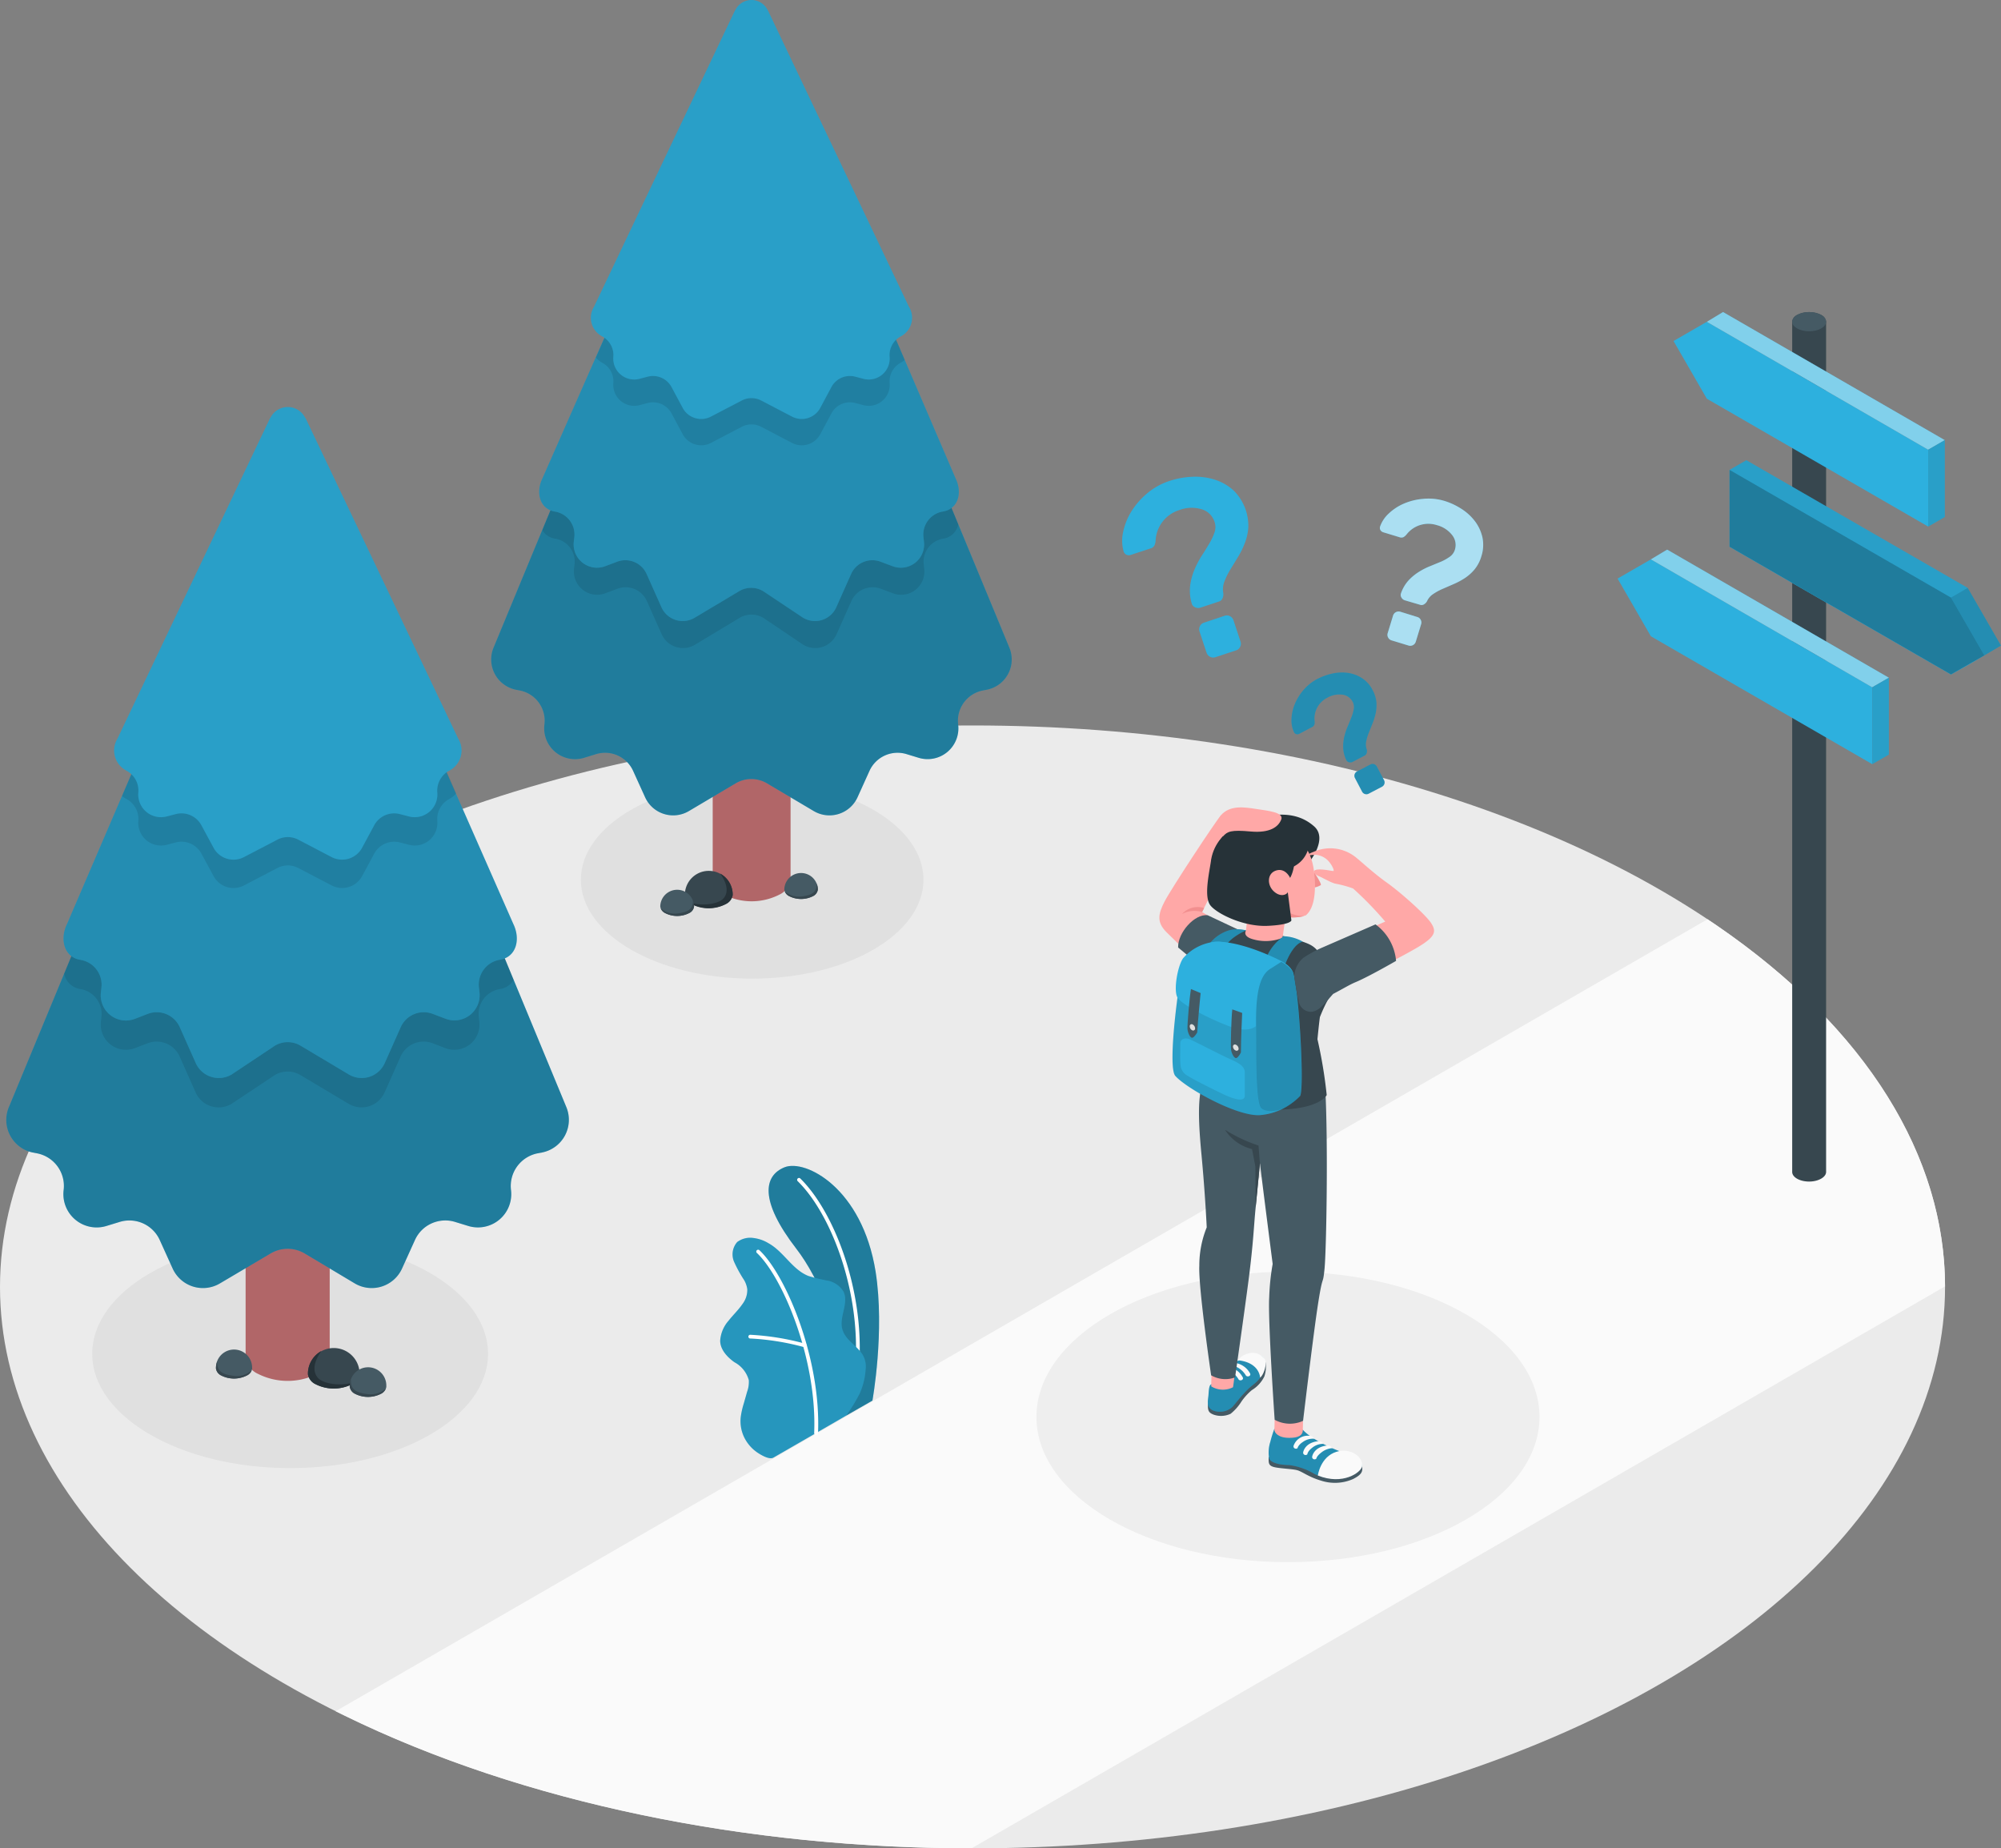 <svg xmlns="http://www.w3.org/2000/svg" xmlns:xlink="http://www.w3.org/1999/xlink" width="297.601" height="274.915" viewBox="0 0 297.601 274.915">
  <rect x="0" y="0" width="297.601" height="274.915" fill="#808080" stroke="none"/>
  <defs>
    <clipPath id="clip-path">
      <rect width="297.601" height="274.915" fill="none"/>
    </clipPath>
  </defs>
  <g id="Lost-girl" clip-path="url(#clip-path)">
    <g id="Lost-girl-2" data-name="Lost-girl" transform="translate(-31.9 -54.3)">
      <g id="freepik--Floor--inject-2" transform="translate(31.9 162.203)">
        <g id="freepik--floor--inject-2-2" data-name="freepik--floor--inject-2">
          <ellipse id="freepik--floor--inject-2-3" data-name="freepik--floor--inject-2" cx="144.64" cy="83.506" rx="144.64" ry="83.506" fill="#ebebeb"/>
          <path id="freepik--Road--inject-2" d="M346.188,314.125c-.033-19.148-11.406-38.289-34.111-53.785l-1.219-.819L106.83,377.317h0l1.259.62c26.836,13.151,60.081,19.754,93.313,19.774Z" transform="translate(-56.909 -230.699)" fill="#fafafa"/>
        </g>
      </g>
      <g id="freepik--Shadows--inject-2" transform="translate(45.618 170.438)">
        <ellipse id="freepik--Shadow--inject-2" cx="25.477" cy="14.71" rx="25.477" ry="14.71" transform="translate(72.673)" fill="#e0e0e0"/>
        <ellipse id="freepik--shadow--inject-2-2" data-name="freepik--shadow--inject-2" cx="37.409" cy="21.599" rx="37.409" ry="21.599" transform="translate(140.429 73.013)" opacity="0.05"/>
        <ellipse id="freepik--shadow--inject-2-3" data-name="freepik--shadow--inject-2" cx="29.434" cy="16.996" rx="29.434" ry="16.996" transform="translate(0 68.229)" fill="#e0e0e0"/>
      </g>
      <g id="freepik--Trees--inject-2" transform="translate(32.84 54.3)">
        <g id="freepik--Pine--inject-2" transform="translate(72.119)">
          <path id="Path_352" data-name="Path 352" d="M191,143.5v71.287a2.883,2.883,0,0,0,1.7,2.365,9.074,9.074,0,0,0,8.181,0,2.9,2.9,0,0,0,1.7-2.365V143.5Z" transform="translate(-158.061 -84.072)" fill="#b16668"/>
          <path id="Path_353" data-name="Path 353" d="M218.61,155.484,182.76,68.9h-5l-35.857,86.611a4.59,4.59,0,0,0,3.331,6.249l.586.113a4.577,4.577,0,0,1,3.651,5.063h0a4.59,4.59,0,0,0,5.9,4.95l1.772-.546a4.577,4.577,0,0,1,5.516,2.485l1.786,3.931a4.584,4.584,0,0,0,6.509,2.052l6.956-4.124a4.564,4.564,0,0,1,4.664,0l6.955,4.124a4.584,4.584,0,0,0,6.509-2.052l1.779-3.931a4.584,4.584,0,0,1,5.523-2.485l1.772.54a4.577,4.577,0,0,0,5.89-4.943h0a4.59,4.59,0,0,1,3.658-5.063l.586-.113a4.584,4.584,0,0,0,3.364-6.276Z" transform="translate(-141.559 -59.173)" fill="#2db0de"/>
          <path id="Path_354" data-name="Path 354" d="M218.61,155.484,182.76,68.9h-5l-35.857,86.611a4.59,4.59,0,0,0,3.331,6.249l.586.113a4.577,4.577,0,0,1,3.651,5.063h0a4.59,4.59,0,0,0,5.9,4.95l1.772-.546a4.577,4.577,0,0,1,5.516,2.485l1.786,3.931a4.584,4.584,0,0,0,6.509,2.052l6.956-4.124a4.564,4.564,0,0,1,4.664,0l6.955,4.124a4.584,4.584,0,0,0,6.509-2.052l1.779-3.931a4.584,4.584,0,0,1,5.523-2.485l1.772.54a4.577,4.577,0,0,0,5.89-4.943h0a4.59,4.59,0,0,1,3.658-5.063l.586-.113a4.584,4.584,0,0,0,3.364-6.276Z" transform="translate(-141.559 -59.173)" opacity="0.3"/>
          <path id="Path_355" data-name="Path 355" d="M177.567,78.861l4-9.1h5l6.622,15.423,21.639,52.253a2.665,2.665,0,0,1-2.259,2.145h0a3.464,3.464,0,0,0-2.878,3.818l.073.666A3.458,3.458,0,0,1,205.1,147.7l-1.772-.666a3.464,3.464,0,0,0-4.4,1.825l-2.2,4.937a3.478,3.478,0,0,1-4.943,1.566l-5.943-4a3.464,3.464,0,0,0-3.551,0l-6.629,4a3.478,3.478,0,0,1-4.943-1.566l-2.2-4.937a3.464,3.464,0,0,0-4.4-1.826l-1.772.666a3.464,3.464,0,0,1-4.664-3.638l.08-.666a3.464,3.464,0,0,0-2.878-3.818,2.612,2.612,0,0,1-1.919-1.279Z" transform="translate(-145.368 -59.46)" opacity="0.1"/>
          <path id="Path_356" data-name="Path 356" d="M214.19,128.581,186.335,63.71h-5l-28.581,64.871c-1.026,2.085-.44,4.57,1.859,4.95a3.464,3.464,0,0,1,2.878,3.818l-.08.666a3.471,3.471,0,0,0,4.664,3.644l1.772-.666a3.464,3.464,0,0,1,4.4,1.825l2.2,4.937a3.464,3.464,0,0,0,4.943,1.566l6.629-3.957a3.464,3.464,0,0,1,3.551,0l5.943,3.957a3.464,3.464,0,0,0,4.943-1.566l2.2-4.937a3.464,3.464,0,0,1,4.4-1.825l1.772.666a3.464,3.464,0,0,0,4.664-3.644l-.073-.666a3.471,3.471,0,0,1,2.878-3.824h0C214.636,133.152,215.222,130.667,214.19,128.581Z" transform="translate(-145.134 -57.441)" fill="#2db0de"/>
          <path id="Path_357" data-name="Path 357" d="M214.19,128.581,186.335,63.71h-5l-28.581,64.871c-1.026,2.085-.44,4.57,1.859,4.95a3.464,3.464,0,0,1,2.878,3.818l-.08.666a3.471,3.471,0,0,0,4.664,3.644l1.772-.666a3.464,3.464,0,0,1,4.4,1.825l2.2,4.937a3.464,3.464,0,0,0,4.943,1.566l6.629-3.957a3.464,3.464,0,0,1,3.551,0l5.943,3.957a3.464,3.464,0,0,0,4.943-1.566l2.2-4.937a3.464,3.464,0,0,1,4.4-1.825l1.772.666a3.464,3.464,0,0,0,4.664-3.644l-.073-.666a3.471,3.471,0,0,1,2.878-3.824h0C214.636,133.152,215.222,130.667,214.19,128.581Z" transform="translate(-145.134 -57.441)" opacity="0.2"/>
          <path id="Path_358" data-name="Path 358" d="M185.557,63.71h5l20.3,47.269a2.832,2.832,0,0,1-.513.36l-.153.087a3.145,3.145,0,0,0-1.586,2.991h0a3.118,3.118,0,0,1-3.9,3.285l-1.213-.32a3.118,3.118,0,0,0-3.544,1.546l-1.659,3.1a3.131,3.131,0,0,1-4.2,1.292l-4.584-2.4a3.125,3.125,0,0,0-2.891,0l-4.584,2.4a3.131,3.131,0,0,1-4.2-1.293l-1.659-3.1a3.125,3.125,0,0,0-3.551-1.546l-1.206.32a3.118,3.118,0,0,1-3.9-3.285,3.125,3.125,0,0,0-1.586-2.985l-.153-.087a3.152,3.152,0,0,1-.859-.726Z" transform="translate(-149.353 -57.441)" opacity="0.1"/>
          <path id="Path_359" data-name="Path 359" d="M211.1,99.924l-20.94-44.018L190,55.639a2.665,2.665,0,0,0-4.624,0l-.167.273-20.94,44.011a3.118,3.118,0,0,0,1.133,4.364l.153.087a3.131,3.131,0,0,1,1.586,2.985,3.118,3.118,0,0,0,3.9,3.285l1.206-.32a3.131,3.131,0,0,1,3.551,1.546l1.659,3.1a3.125,3.125,0,0,0,4.2,1.292l4.584-2.392a3.125,3.125,0,0,1,2.891,0l4.584,2.392a3.125,3.125,0,0,0,4.2-1.292l1.659-3.1a3.125,3.125,0,0,1,3.544-1.546l1.213.32a3.118,3.118,0,0,0,3.9-3.285h0a3.131,3.131,0,0,1,1.586-2.985l.153-.087a3.118,3.118,0,0,0,1.133-4.364Z" transform="translate(-148.982 -54.3)" fill="#2db0de"/>
          <path id="Path_360" data-name="Path 360" d="M211.1,99.924l-20.94-44.018L190,55.639a2.665,2.665,0,0,0-4.624,0l-.167.273-20.94,44.011a3.118,3.118,0,0,0,1.133,4.364l.153.087a3.131,3.131,0,0,1,1.586,2.985,3.118,3.118,0,0,0,3.9,3.285l1.206-.32a3.131,3.131,0,0,1,3.551,1.546l1.659,3.1a3.125,3.125,0,0,0,4.2,1.292l4.584-2.392a3.125,3.125,0,0,1,2.891,0l4.584,2.392a3.125,3.125,0,0,0,4.2-1.292l1.659-3.1a3.125,3.125,0,0,1,3.544-1.546l1.213.32a3.118,3.118,0,0,0,3.9-3.285h0a3.131,3.131,0,0,1,1.586-2.985l.153-.087a3.118,3.118,0,0,0,1.133-4.364Z" transform="translate(-148.982 -54.3)" opacity="0.1"/>
          <path id="Path_361" data-name="Path 361" d="M191.9,252.115a3.558,3.558,0,0,0-7.109,0v.2a1.819,1.819,0,0,0,1.039,1.332,5.576,5.576,0,0,0,5.03,0,1.832,1.832,0,0,0,1.039-1.332v-.2Z" transform="translate(-155.988 -119.187)" fill="#37474f"/>
          <path id="Path_362" data-name="Path 362" d="M191.063,253.87a1.832,1.832,0,0,0,1.039-1.332v-.2a3.551,3.551,0,0,0-1.852-3.018c0,.04,1.772,2.232.48,3.7-.893,1.013-4,1.2-5.33.4a2.4,2.4,0,0,0,.613.473,5.576,5.576,0,0,0,5.05-.02Z" transform="translate(-156.192 -119.391)" fill="#263238"/>
          <path id="Path_363" data-name="Path 363" d="M184.317,255.317a2.512,2.512,0,0,0-5.017,0v.14a1.286,1.286,0,0,0,.733.953,3.924,3.924,0,0,0,3.551,0,1.286,1.286,0,0,0,.733-.953.274.274,0,0,0,0-.073.227.227,0,0,0,0-.067Z" transform="translate(-154.156 -120.597)" fill="#455a64"/>
          <path id="Path_364" data-name="Path 364" d="M183.614,257.185a1.286,1.286,0,0,0,.733-.953.273.273,0,0,0,0-.073.227.227,0,0,0,0-.067,2.472,2.472,0,0,0-.167-.833c.06,1.073-.446,1.726-2.032,1.932a3.165,3.165,0,0,1-2.758-.72,1.426,1.426,0,0,0,.666.713,3.924,3.924,0,0,0,3.558,0Z" transform="translate(-154.186 -121.373)" fill="#37474f"/>
          <path id="Path_365" data-name="Path 365" d="M211.966,251.556a2.492,2.492,0,0,0-4.977,0,.227.227,0,0,0,0,.067.275.275,0,0,0,0,.073,1.253,1.253,0,0,0,.726.946,3.911,3.911,0,0,0,3.524,0,1.273,1.273,0,0,0,.726-.946v-.14Z" transform="translate(-163.397 -119.348)" fill="#455a64"/>
          <path id="Path_366" data-name="Path 366" d="M211.277,253.412a1.273,1.273,0,0,0,.726-.946v-.14a2.4,2.4,0,0,0-.167-.826c.06,1.066-.446,1.712-2,1.912a3.214,3.214,0,0,1-2.738-.706,1.439,1.439,0,0,0,.666.706A3.911,3.911,0,0,0,211.277,253.412Z" transform="translate(-163.435 -120.118)" fill="#37474f"/>
        </g>
        <g id="freepik--pine--inject-2-2" data-name="freepik--pine--inject-2" transform="translate(0 60.544)">
          <path id="Path_367" data-name="Path 367" d="M99.235,241.57v77.01a3.118,3.118,0,0,1-1.832,2.558,9.807,9.807,0,0,1-8.848,0,3.109,3.109,0,0,1-1.825-2.558V241.57Z" transform="translate(-51.14 -177.348)" fill="#b16668"/>
          <path id="Path_368" data-name="Path 368" d="M33.71,254.539,72.452,161h5.4L116.6,254.579a4.95,4.95,0,0,1-3.611,6.749l-.666.127a4.957,4.957,0,0,0-3.951,5.47h0a4.95,4.95,0,0,1-6.369,5.33l-1.912-.586a4.95,4.95,0,0,0-6,2.665l-1.925,4.251A4.95,4.95,0,0,1,85.13,280.8l-7.455-4.457a4.97,4.97,0,0,0-5.05,0L65.083,280.8a4.95,4.95,0,0,1-7.035-2.212l-1.925-4.251a4.95,4.95,0,0,0-6-2.665l-1.919.586a4.95,4.95,0,0,1-6.369-5.33h0a4.943,4.943,0,0,0-3.944-5.47l-.666-.127a4.95,4.95,0,0,1-3.518-6.789Z" transform="translate(-33.311 -150.457)" fill="#2db0de"/>
          <path id="Path_369" data-name="Path 369" d="M33.71,254.539,72.452,161h5.4L116.6,254.579a4.95,4.95,0,0,1-3.611,6.749l-.666.127a4.957,4.957,0,0,0-3.951,5.47h0a4.95,4.95,0,0,1-6.369,5.33l-1.912-.586a4.95,4.95,0,0,0-6,2.665l-1.925,4.251A4.95,4.95,0,0,1,85.13,280.8l-7.455-4.457a4.97,4.97,0,0,0-5.05,0L65.083,280.8a4.95,4.95,0,0,1-7.035-2.212l-1.925-4.251a4.95,4.95,0,0,0-6-2.665l-1.919.586a4.95,4.95,0,0,1-6.369-5.33h0a4.943,4.943,0,0,0-3.944-5.47l-.666-.127a4.95,4.95,0,0,1-3.518-6.789Z" transform="translate(-33.311 -150.457)" opacity="0.3"/>
          <path id="Path_370" data-name="Path 370" d="M86.487,171.714l-4.331-9.834h-5.4L69.6,178.536,46.22,235.006a2.878,2.878,0,0,0,2.438,2.312h0a3.751,3.751,0,0,1,3.111,4.131l-.08.72a3.744,3.744,0,0,0,5.05,3.931l1.912-.733a3.751,3.751,0,0,1,4.757,2l2.372,5.33a3.738,3.738,0,0,0,5.33,1.692l6.429-4.277a3.731,3.731,0,0,1,3.831,0l7.175,4.277a3.744,3.744,0,0,0,5.33-1.692l2.372-5.33a3.751,3.751,0,0,1,4.757-2l1.912.733a3.744,3.744,0,0,0,5.05-3.931l-.08-.72A3.751,3.751,0,0,1,111,237.318a2.812,2.812,0,0,0,2.072-1.379Z" transform="translate(-37.619 -150.75)" opacity="0.1"/>
          <path id="Path_371" data-name="Path 371" d="M46.606,225.441l30.107-70.1h5.4l30.86,70.1c1.106,2.259.473,4.943-2,5.33a3.751,3.751,0,0,0-3.111,4.131l.08.713a3.744,3.744,0,0,1-5.05,3.931l-1.912-.726a3.751,3.751,0,0,0-4.757,2l-2.372,5.33a3.751,3.751,0,0,1-5.33,1.692l-7.182-4.284a3.731,3.731,0,0,0-3.831,0l-6.429,4.284a3.751,3.751,0,0,1-5.33-1.692l-2.372-5.33a3.751,3.751,0,0,0-4.757-2l-1.932.746a3.744,3.744,0,0,1-5.05-3.931l.08-.72a3.744,3.744,0,0,0-3.111-4.124h0C46.133,230.4,45.493,227.693,46.606,225.441Z" transform="translate(-37.572 -148.568)" fill="#2db0de"/>
          <path id="Path_372" data-name="Path 372" d="M46.606,225.441l30.107-70.1h5.4l30.86,70.1c1.106,2.259.473,4.943-2,5.33a3.751,3.751,0,0,0-3.111,4.131l.08.713a3.744,3.744,0,0,1-5.05,3.931l-1.912-.726a3.751,3.751,0,0,0-4.757,2l-2.372,5.33a3.751,3.751,0,0,1-5.33,1.692l-7.182-4.284a3.731,3.731,0,0,0-3.831,0l-6.429,4.284a3.751,3.751,0,0,1-5.33-1.692l-2.372-5.33a3.751,3.751,0,0,0-4.757-2l-1.932.746a3.744,3.744,0,0,1-5.05-3.931l.08-.72a3.744,3.744,0,0,0-3.111-4.124h0C46.133,230.4,45.493,227.693,46.606,225.441Z" transform="translate(-37.572 -148.568)" opacity="0.2"/>
          <path id="Path_373" data-name="Path 373" d="M86.466,155.34h-5.4L59.13,206.414a3.277,3.277,0,0,0,.553.386l.167.093a3.371,3.371,0,0,1,1.712,3.231h0a3.378,3.378,0,0,0,4.224,3.551l1.332-.346a3.364,3.364,0,0,1,3.831,1.666l1.8,3.331a3.364,3.364,0,0,0,4.53,1.392l4.957-2.585a3.331,3.331,0,0,1,3.125,0l4.95,2.585a3.378,3.378,0,0,0,4.537-1.392l1.792-3.331a3.378,3.378,0,0,1,3.838-1.666l1.332.346a3.371,3.371,0,0,0,4.217-3.551,3.378,3.378,0,0,1,1.712-3.225l.173-.1a3.164,3.164,0,0,0,.919-.779Z" transform="translate(-41.928 -148.568)" opacity="0.1"/>
          <path id="Path_374" data-name="Path 374" d="M57.878,194.48,80.53,146.91l.173-.286a2.878,2.878,0,0,1,5,0l.187.293,22.652,47.563a3.378,3.378,0,0,1-1.219,4.717l-.173.093a3.378,3.378,0,0,0-1.712,3.225,3.371,3.371,0,0,1-4.217,3.551l-1.332-.346a3.378,3.378,0,0,0-3.838,1.666l-1.792,3.331a3.378,3.378,0,0,1-4.537,1.392l-4.95-2.585a3.331,3.331,0,0,0-3.125,0l-4.957,2.585a3.364,3.364,0,0,1-4.53-1.392l-1.8-3.331a3.364,3.364,0,0,0-3.831-1.666l-1.332.346a3.378,3.378,0,0,1-4.224-3.551h0a3.331,3.331,0,0,0-1.712-3.225l-.167-.1a3.371,3.371,0,0,1-1.213-4.71Z" transform="translate(-41.342 -145.175)" fill="#2db0de"/>
          <path id="Path_375" data-name="Path 375" d="M57.878,194.48,80.53,146.91l.173-.286a2.878,2.878,0,0,1,5,0l.187.293,22.652,47.563a3.378,3.378,0,0,1-1.219,4.717l-.173.093a3.378,3.378,0,0,0-1.712,3.225,3.371,3.371,0,0,1-4.217,3.551l-1.332-.346a3.378,3.378,0,0,0-3.838,1.666l-1.792,3.331a3.378,3.378,0,0,1-4.537,1.392l-4.95-2.585a3.331,3.331,0,0,0-3.125,0l-4.957,2.585a3.364,3.364,0,0,1-4.53-1.392l-1.8-3.331a3.364,3.364,0,0,0-3.831-1.666l-1.332.346a3.378,3.378,0,0,1-4.224-3.551h0a3.331,3.331,0,0,0-1.712-3.225l-.167-.1a3.371,3.371,0,0,1-1.213-4.71Z" transform="translate(-41.342 -145.175)" opacity="0.1"/>
          <path id="Path_376" data-name="Path 376" d="M100.64,358.944a3.844,3.844,0,0,1,7.682,0v.213a2,2,0,0,1-1.119,1.466,6,6,0,0,1-5.436,0,2,2,0,0,1-1.126-1.466Z" transform="translate(-55.783 -215.294)" fill="#37474f"/>
          <path id="Path_377" data-name="Path 377" d="M101.766,360.837a2,2,0,0,1-1.126-1.466v-.213a3.838,3.838,0,0,1,2-3.258c0,.033-1.912,2.405-.513,4,.966,1.093,4.284,1.293,5.736.433a3.19,3.19,0,0,1-.666.513,6,6,0,0,1-5.43-.007Z" transform="translate(-55.783 -215.507)" fill="#263238"/>
          <path id="Path_378" data-name="Path 378" d="M110,362.332a2.712,2.712,0,1,1,5.423,0,.3.3,0,0,1,0,.073.326.326,0,0,1,0,.08,1.379,1.379,0,0,1-.793,1.033,4.237,4.237,0,0,1-3.838,0,1.412,1.412,0,0,1-.793-1.033Z" transform="translate(-58.907 -216.749)" fill="#455a64"/>
          <path id="Path_379" data-name="Path 379" d="M110.753,364.425a1.412,1.412,0,0,1-.793-1.033v-.153a2.705,2.705,0,0,1,.187-.9c-.067,1.166.48,1.865,2.2,2.085a3.423,3.423,0,0,0,2.978-.773,1.553,1.553,0,0,1-.733.773,4.237,4.237,0,0,1-3.838,0Z" transform="translate(-58.894 -217.657)" fill="#37474f"/>
          <path id="Path_380" data-name="Path 380" d="M80.107,358.273a2.688,2.688,0,0,1,5.377,0,.407.407,0,0,1,0,.147,1.333,1.333,0,0,1-.786,1.026,4.2,4.2,0,0,1-3.8,0,1.379,1.379,0,0,1-.786-1.026A.407.407,0,0,1,80.107,358.273Z" transform="translate(-48.927 -215.402)" fill="#455a64"/>
          <path id="Path_381" data-name="Path 381" d="M80.893,360.345a1.379,1.379,0,0,1-.786-1.026.407.407,0,0,1,0-.147,2.6,2.6,0,0,1,.18-.893c-.067,1.153.48,1.852,2.179,2.072a3.4,3.4,0,0,0,2.958-.773,1.552,1.552,0,0,1-.726.766A4.2,4.2,0,0,1,80.893,360.345Z" transform="translate(-48.927 -216.302)" fill="#37474f"/>
        </g>
        <g id="freepik--Plants--inject-2" transform="translate(106.171 173.41)">
          <path id="Path_382" data-name="Path 382" d="M215.021,351.724l3.9-2.232s1.872-10.313.473-19.181c-2-12.465-10.453-16.762-13.538-15.523s-3.8,4.93,1.759,12.132C210.9,331.17,215.154,340.178,215.021,351.724Z" transform="translate(-196.28 -314.583)" fill="#2db0de"/>
          <path id="Path_383" data-name="Path 383" d="M215.021,351.724l3.9-2.232s1.872-10.313.473-19.181c-2-12.465-10.453-16.762-13.538-15.523s-3.8,4.93,1.759,12.132C210.9,331.17,215.154,340.178,215.021,351.724Z" transform="translate(-196.28 -314.583)" opacity="0.3"/>
          <path id="Path_384" data-name="Path 384" d="M218.564,347.672h-.04a.28.28,0,0,1-.24-.313c1.612-11.672-3.078-24.457-8.355-29.607a.28.28,0,0,1,0-.393.273.273,0,0,1,.393,0c5.37,5.25,10.153,18.242,8.514,30.087A.287.287,0,0,1,218.564,347.672Z" transform="translate(-198.404 -315.481)" fill="#fff"/>
          <path id="Path_385" data-name="Path 385" d="M200.585,363.327c-.613.36-1.885-.42-2.372-.746a5.857,5.857,0,0,1-1.959-2.245,5.5,5.5,0,0,1-.486-3.331,12.277,12.277,0,0,1,.42-1.759c.16-.573.326-1.139.486-1.712a4.251,4.251,0,0,0,.253-1.726,4.319,4.319,0,0,0-2.132-2.665c-.946-.666-2.132-1.812-2.125-3.218a4.977,4.977,0,0,1,1.239-2.951c.666-.853,1.472-1.606,2.085-2.505a3.458,3.458,0,0,0,.706-2.185,3.751,3.751,0,0,0-.473-1.366,19.247,19.247,0,0,1-1.5-2.738,2.778,2.778,0,0,1,.473-2.918,3.245,3.245,0,0,1,2.425-.6,5.569,5.569,0,0,1,2.252.793c2.232,1.239,3.511,3.891,5.883,4.844a21.913,21.913,0,0,0,2.865.7A3.558,3.558,0,0,1,211,338.623c.866,1.739-.746,3.877-.133,5.723.54,1.632,2.125,2.259,3.018,3.731a3.484,3.484,0,0,1,.413,2.139,10.327,10.327,0,0,1-.9,3.611,25.318,25.318,0,0,1-2,3.258C211.378,357.111,200.685,363.273,200.585,363.327Z" transform="translate(-192.67 -319.937)" fill="#2db0de"/>
          <path id="Path_386" data-name="Path 386" d="M200.585,363.327c-.613.36-1.885-.42-2.372-.746a5.857,5.857,0,0,1-1.959-2.245,5.5,5.5,0,0,1-.486-3.331,12.277,12.277,0,0,1,.42-1.759c.16-.573.326-1.139.486-1.712a4.251,4.251,0,0,0,.253-1.726,4.319,4.319,0,0,0-2.132-2.665c-.946-.666-2.132-1.812-2.125-3.218a4.977,4.977,0,0,1,1.239-2.951c.666-.853,1.472-1.606,2.085-2.505a3.458,3.458,0,0,0,.706-2.185,3.751,3.751,0,0,0-.473-1.366,19.247,19.247,0,0,1-1.5-2.738,2.778,2.778,0,0,1,.473-2.918,3.245,3.245,0,0,1,2.425-.6,5.569,5.569,0,0,1,2.252.793c2.232,1.239,3.511,3.891,5.883,4.844a21.913,21.913,0,0,0,2.865.7A3.558,3.558,0,0,1,211,338.623c.866,1.739-.746,3.877-.133,5.723.54,1.632,2.125,2.259,3.018,3.731a3.484,3.484,0,0,1,.413,2.139,10.327,10.327,0,0,1-.9,3.611,25.318,25.318,0,0,1-2,3.258C211.378,357.111,200.685,363.273,200.585,363.327Z" transform="translate(-192.67 -319.937)" opacity="0.15"/>
          <path id="Path_387" data-name="Path 387" d="M209.609,360.848h0a.286.286,0,0,1-.273-.293c.46-11.046-4.744-23.238-8.528-26.783a.273.273,0,0,1,0-.393.28.28,0,0,1,.393,0c3.864,3.618,9.174,15.99,8.708,27.216a.287.287,0,0,1-.3.253Z" transform="translate(-195.358 -320.83)" fill="#fff"/>
          <path id="Path_388" data-name="Path 388" d="M207.37,354.134a.212.212,0,0,1-.087,0,37.5,37.5,0,0,0-7.995-1.292.28.28,0,1,1,0-.553,38.169,38.169,0,0,1,8.155,1.332.293.293,0,0,1,.187.353A.28.28,0,0,1,207.37,354.134Z" transform="translate(-194.771 -327.167)" fill="#fff"/>
        </g>
      </g>
      <g id="freepik--Signals--inject-2" transform="translate(272.477 100.71)">
        <g id="freepik--Signal--inject-2">
          <path id="Path_389" data-name="Path 389" d="M437.023,125.4a1.272,1.272,0,0,0-.733-1.006,4,4,0,0,0-3.571,0,1.279,1.279,0,0,0-.74,1.006h0V251.867c0,.786,1.126,1.426,2.518,1.426s2.525-.666,2.525-1.426h0V125.4Z" transform="translate(-406.01 -123.963)" fill="#37474f"/>
          <ellipse id="Ellipse_8" data-name="Ellipse 8" cx="2.525" cy="1.432" rx="2.525" ry="1.432" transform="translate(25.963)" fill="#455a64"/>
          <path id="Path_390" data-name="Path 390" d="M458.367,184.615l-4.95-8.581L420.492,157.04,418,158.479v11.433l32.925,18.994,2.538-1.4Z" transform="translate(-401.344 -135.001)" fill="#2db0de"/>
          <path id="Path_391" data-name="Path 391" d="M418,159.2l32.925,18.994,4.95,8.574-4.95,2.858L418,170.633Z" transform="translate(-401.344 -135.722)" fill="#2db0de"/>
          <g id="Group_107" data-name="Group 107" transform="translate(16.656 23.478)" opacity="0.3">
            <path id="Path_392" data-name="Path 392" d="M418,159.2l32.925,18.994,4.963,8.6-4.963,2.831L418,170.633Z" transform="translate(-418 -159.2)"/>
          </g>
          <path id="Path_393" data-name="Path 393" d="M453.417,176.034l-2.492,1.439L418,158.479l2.492-1.439Z" transform="translate(-401.344 -135.001)" opacity="0.1"/>
          <path id="Path_394" data-name="Path 394" d="M467.42,186.989l2.492-1.439,4.95,8.581-2.478,1.459Z" transform="translate(-417.839 -144.517)" opacity="0.2"/>
          <path id="Path_395" data-name="Path 395" d="M443.365,145.168,410.44,126.14,405.49,129l4.95,8.581L443.365,156.6Z" transform="translate(-397.169 -124.688)" fill="#2db0de"/>
          <path id="Path_396" data-name="Path 396" d="M412.92,125.412l2.418-1.452,32.979,19.054-2.472,1.426Z" transform="translate(-399.649 -123.96)" fill="#2db0de"/>
          <g id="Group_108" data-name="Group 108" transform="translate(13.271)" opacity="0.4">
            <path id="Path_397" data-name="Path 397" d="M412.92,125.412l2.418-1.452,32.979,19.054-2.472,1.426Z" transform="translate(-412.92 -123.96)" fill="#fff"/>
          </g>
          <path id="Path_398" data-name="Path 398" d="M464.812,163.993l-2.472,1.426V153.986l2.472-1.426Z" transform="translate(-416.143 -133.506)" fill="#2db0de"/>
          <path id="Path_399" data-name="Path 399" d="M464.812,163.993l-2.472,1.426V153.986l2.472-1.426Z" transform="translate(-416.143 -133.506)" opacity="0.1"/>
          <path id="Path_400" data-name="Path 400" d="M430.875,198.208,397.95,179.18,393,182.038l4.95,8.581,32.925,19.021Z" transform="translate(-393 -142.391)" fill="#2db0de"/>
          <path id="Path_401" data-name="Path 401" d="M400.43,178.452,402.855,177l32.972,19.054-2.472,1.426Z" transform="translate(-395.48 -141.663)" fill="#2db0de"/>
          <g id="Group_109" data-name="Group 109" transform="translate(4.95 35.337)" opacity="0.4">
            <path id="Path_402" data-name="Path 402" d="M400.43,178.452,402.855,177l32.972,19.054-2.472,1.426Z" transform="translate(-400.43 -177)" fill="#fff"/>
          </g>
          <path id="Path_403" data-name="Path 403" d="M452.322,217.033l-2.472,1.426V207.026l2.472-1.426Z" transform="translate(-411.975 -151.209)" fill="#2db0de"/>
          <path id="Path_404" data-name="Path 404" d="M452.322,217.033l-2.472,1.426V207.026l2.472-1.426Z" transform="translate(-411.975 -151.209)" opacity="0.1"/>
        </g>
      </g>
      <g id="freepik--question-marks--inject-2" transform="translate(198.795 125.203)">
        <g id="freepik--question-marks--inject-2-2" data-name="freepik--question-marks--inject-2">
          <path id="Path_405" data-name="Path 405" d="M309.134,79.595a12.345,12.345,0,0,1,3.458-.62,9.527,9.527,0,0,1,3.331.446,7.582,7.582,0,0,1,2.765,1.612,7.4,7.4,0,0,1,2.165,5.536,7.928,7.928,0,0,1-.526,2.3,12.589,12.589,0,0,1-1.019,2.059c-.4.666-.779,1.273-1.133,1.859a10.659,10.659,0,0,0-.866,1.752,3.144,3.144,0,0,0-.18,1.7,1.452,1.452,0,0,1-.1.793.84.84,0,0,1-.553.506l-2.745.906a1.046,1.046,0,0,1-.8-.06.846.846,0,0,1-.5-.593,6.662,6.662,0,0,1-.22-2.665,9.188,9.188,0,0,1,.633-2.332,13.473,13.473,0,0,1,1.079-2.065q.626-.959,1.139-1.839a8.66,8.66,0,0,0,.773-1.659,2.4,2.4,0,0,0,0-1.546,2.865,2.865,0,0,0-1.905-1.872,5.17,5.17,0,0,0-3.364.127,5,5,0,0,0-3.5,4.564,2,2,0,0,1-.187.72.933.933,0,0,1-.6.42l-2.918.959a.819.819,0,0,1-.626-.033.786.786,0,0,1-.426-.5,5.856,5.856,0,0,1-.08-2.838,9.481,9.481,0,0,1,1.2-3.045,11.327,11.327,0,0,1,2.352-2.718,9.861,9.861,0,0,1,3.351-1.872Zm8.221,20.047a1.046,1.046,0,0,1,1.292.666l1.053,3.185a.993.993,0,0,1-.06.779,1.013,1.013,0,0,1-.593.52l-3.1,1.026a1.046,1.046,0,0,1-1.3-.666l-1.053-3.178a1.039,1.039,0,0,1,.666-1.3Z" transform="translate(-302.094 -78.966)" fill="#2db0de"/>
          <path id="Path_406" data-name="Path 406" d="M343.752,123.632a8.661,8.661,0,0,1,2.292-.813,6.583,6.583,0,0,1,2.305-.073,5.183,5.183,0,0,1,2.059.793,4.524,4.524,0,0,1,1.546,1.752,4.664,4.664,0,0,1,.56,1.772,5.676,5.676,0,0,1-.093,1.619,8.923,8.923,0,0,1-.466,1.539l-.56,1.392a7.908,7.908,0,0,0-.393,1.292,2.132,2.132,0,0,0,.073,1.179.979.979,0,0,1,0,.553.593.593,0,0,1-.32.406l-1.766.926a.753.753,0,0,1-.553.053.573.573,0,0,1-.406-.353,4.531,4.531,0,0,1-.453-1.792,6.471,6.471,0,0,1,.167-1.659,8.906,8.906,0,0,1,.506-1.526c.207-.486.393-.946.566-1.386a6.115,6.115,0,0,0,.34-1.213,1.739,1.739,0,0,0-.167-1.059,2,2,0,0,0-1.512-1.059,3.578,3.578,0,0,0-2.279.466,3.451,3.451,0,0,0-1.865,3.5,1.333,1.333,0,0,1-.047.513.666.666,0,0,1-.36.353l-1.885.993a.573.573,0,0,1-.433.047.553.553,0,0,1-.346-.293,4.1,4.1,0,0,1-.373-1.925,6.429,6.429,0,0,1,.473-2.205,7.708,7.708,0,0,1,1.292-2.119,6.89,6.89,0,0,1,2.1-1.679Zm7.868,12.725a.712.712,0,0,1,.959.3l1.079,2.045a.717.717,0,0,1-.3.959l-2,1.046a.723.723,0,0,1-.959-.293l-1.073-2.052a.713.713,0,0,1,.293-.953Z" transform="translate(-314.707 -93.555)" fill="#2db0de"/>
          <g id="Group_110" data-name="Group 110" transform="translate(25.176 29.122)" opacity="0.2">
            <path id="Path_407" data-name="Path 407" d="M343.752,123.632a8.661,8.661,0,0,1,2.292-.813,6.583,6.583,0,0,1,2.305-.073,5.183,5.183,0,0,1,2.059.793,4.524,4.524,0,0,1,1.546,1.752,4.664,4.664,0,0,1,.56,1.772,5.676,5.676,0,0,1-.093,1.619,8.923,8.923,0,0,1-.466,1.539l-.56,1.392a7.908,7.908,0,0,0-.393,1.292,2.132,2.132,0,0,0,.073,1.179.979.979,0,0,1,0,.553.593.593,0,0,1-.32.406l-1.766.926a.753.753,0,0,1-.553.053.573.573,0,0,1-.406-.353,4.531,4.531,0,0,1-.453-1.792,6.471,6.471,0,0,1,.167-1.659,8.906,8.906,0,0,1,.506-1.526c.207-.486.393-.946.566-1.386a6.115,6.115,0,0,0,.34-1.213,1.739,1.739,0,0,0-.167-1.059,2,2,0,0,0-1.512-1.059,3.578,3.578,0,0,0-2.279.466,3.451,3.451,0,0,0-1.865,3.5,1.333,1.333,0,0,1-.047.513.666.666,0,0,1-.36.353l-1.885.993a.573.573,0,0,1-.433.047.553.553,0,0,1-.346-.293,4.1,4.1,0,0,1-.373-1.925,6.429,6.429,0,0,1,.473-2.205,7.708,7.708,0,0,1,1.292-2.119,6.89,6.89,0,0,1,2.1-1.679Zm7.868,12.725a.712.712,0,0,1,.959.3l1.079,2.045a.717.717,0,0,1-.3.959l-2,1.046a.723.723,0,0,1-.959-.293l-1.073-2.052a.713.713,0,0,1,.293-.953Z" transform="translate(-339.882 -122.677)"/>
          </g>
          <path id="Path_408" data-name="Path 408" d="M365.2,101.467a.806.806,0,0,1,.493.406.826.826,0,0,1,.067.666l-.8,2.618a.859.859,0,0,1-1.053.56l-2.558-.78a.82.82,0,0,1-.493-.413.8.8,0,0,1-.067-.666l.8-2.618a.87.87,0,0,1,1.079-.56Zm4-17.275a10.127,10.127,0,0,1,2.605,1.219,7.7,7.7,0,0,1,2,1.865,6.223,6.223,0,0,1,1.079,2.378,5.483,5.483,0,0,1-.16,2.765,5.556,5.556,0,0,1-1.006,1.952,6.717,6.717,0,0,1-1.432,1.292,11.08,11.08,0,0,1-1.659.893l-1.652.72a8.213,8.213,0,0,0-1.4.76,2.5,2.5,0,0,0-.926,1.053,1.179,1.179,0,0,1-.44.48.666.666,0,0,1-.606.08l-2.265-.666a.859.859,0,0,1-.506-.413.706.706,0,0,1-.053-.666,5.5,5.5,0,0,1,1.113-1.885,7.522,7.522,0,0,1,1.526-1.259,10.2,10.2,0,0,1,1.7-.866c.58-.233,1.119-.466,1.626-.666a7.4,7.4,0,0,0,1.3-.74,2,2,0,0,0,.739-1.033,2.352,2.352,0,0,0-.386-2.145A4.217,4.217,0,0,0,368.09,87.8a4.1,4.1,0,0,0-4.5,1.392,1.805,1.805,0,0,1-.46.4.82.82,0,0,1-.606,0l-2.412-.733a.746.746,0,0,1-.406-.32.666.666,0,0,1-.047-.54,4.8,4.8,0,0,1,1.293-1.932,7.621,7.621,0,0,1,2.239-1.466,9.187,9.187,0,0,1,2.851-.706A8.168,8.168,0,0,1,369.2,84.192Z" transform="translate(-321.296 -80.598)" fill="#2db0de"/>
          <g id="Group_111" data-name="Group 111" transform="translate(38.329 3.257)" opacity="0.6">
            <path id="Path_409" data-name="Path 409" d="M365.2,101.467a.806.806,0,0,1,.493.406.826.826,0,0,1,.067.666l-.8,2.618a.859.859,0,0,1-1.053.56l-2.558-.78a.82.82,0,0,1-.493-.413.8.8,0,0,1-.067-.666l.8-2.618a.87.87,0,0,1,1.079-.56Zm4-17.275a10.127,10.127,0,0,1,2.605,1.219,7.7,7.7,0,0,1,2,1.865,6.223,6.223,0,0,1,1.079,2.378,5.483,5.483,0,0,1-.16,2.765,5.556,5.556,0,0,1-1.006,1.952,6.717,6.717,0,0,1-1.432,1.292,11.08,11.08,0,0,1-1.659.893l-1.652.72a8.213,8.213,0,0,0-1.4.76,2.5,2.5,0,0,0-.926,1.053,1.179,1.179,0,0,1-.44.48.666.666,0,0,1-.606.08l-2.265-.666a.859.859,0,0,1-.506-.413.706.706,0,0,1-.053-.666,5.5,5.5,0,0,1,1.113-1.885,7.522,7.522,0,0,1,1.526-1.259,10.2,10.2,0,0,1,1.7-.866c.58-.233,1.119-.466,1.626-.666a7.4,7.4,0,0,0,1.3-.74,2,2,0,0,0,.739-1.033,2.352,2.352,0,0,0-.386-2.145A4.217,4.217,0,0,0,368.09,87.8a4.1,4.1,0,0,0-4.5,1.392,1.805,1.805,0,0,1-.46.4.82.82,0,0,1-.606,0l-2.412-.733a.746.746,0,0,1-.406-.32.666.666,0,0,1-.047-.54,4.8,4.8,0,0,1,1.293-1.932,7.621,7.621,0,0,1,2.239-1.466,9.187,9.187,0,0,1,2.851-.706A8.168,8.168,0,0,1,369.2,84.192Z" transform="translate(-359.625 -83.855)" fill="#fff"/>
          </g>
        </g>
      </g>
      <g id="freepik--Character--inject-2" transform="translate(204.329 174.387)">
        <g id="freepik--character--inject-2-2" data-name="freepik--character--inject-2">
          <path id="Path_410" data-name="Path 410" d="M301.645,348.64a4.449,4.449,0,0,1-.183,2.113,4.876,4.876,0,0,1-1.858,2.026,8.547,8.547,0,0,0-1.542,1.693,7.272,7.272,0,0,1-1.612,1.823,3.356,3.356,0,0,1-2.539.125c-.661-.267-.881-.517-.831-1.521s3.3-1.286,3.3-1.286Z" transform="translate(-285.855 -266.102)" fill="#455a64"/>
          <path id="Path_411" data-name="Path 411" d="M293.557,350.032c-.278.094-.357.588-.416,1.568-.05.745-.416,1.827.673,2.316a2.778,2.778,0,0,0,2.884-.521c.756-.858,1.272-1.619,2.348-2.669.935-.909,1.895-1.2,2.34-3.046.287-1.176.091-1.685-.748-2.042-1.159-.49-3.025,1.007-3.948,1.231C295.9,347.061,293.856,349.934,293.557,350.032Z" transform="translate(-285.836 -264.217)" fill="#2db0de"/>
          <path id="Path_412" data-name="Path 412" d="M293.557,350.032c-.278.094-.357.588-.416,1.568-.05.745-.416,1.827.673,2.316a2.778,2.778,0,0,0,2.884-.521c.756-.858,1.272-1.619,2.348-2.669.935-.909,1.895-1.2,2.34-3.046.287-1.176.091-1.685-.748-2.042-1.159-.49-3.025,1.007-3.948,1.231C295.9,347.061,293.856,349.934,293.557,350.032Z" transform="translate(-285.836 -264.217)" opacity="0.2"/>
          <path id="Path_413" data-name="Path 413" d="M301.167,348.847l.158-.047a3.017,3.017,0,0,1,2.493,1.611c.15.329-.337.572-.615.314a3.228,3.228,0,0,0-2.493-1.6,1.368,1.368,0,0,1,.457-.274Z" transform="translate(-290.318 -266.199)" fill="#fafafa"/>
          <path id="Path_414" data-name="Path 414" d="M299.468,350.32a2.988,2.988,0,0,1,2.315,1.6c.15.325-.337.568-.615.314a3.058,3.058,0,0,0-2.078-1.525C299.206,350.587,299.335,350.434,299.468,350.32Z" transform="translate(-289.371 -267.123)" fill="#fafafa"/>
          <path id="Path_415" data-name="Path 415" d="M328.7,385.971c.162.839-.17,1.266-1.321,1.866a6.688,6.688,0,0,1-4.82.227c-1.87-.557-2.755-1.344-3.532-1.544s-2.714-.251-3.482-.478-.748-.6-.727-1.482Z" transform="translate(-298.56 -287.942)" fill="#455a64"/>
          <path id="Path_416" data-name="Path 416" d="M315.632,373.82a19.229,19.229,0,0,0-.607,1.96,5.144,5.144,0,0,0-.166,2.5c.249.537,1.309.929,2.951.949a9.811,9.811,0,0,1,3.819,1.341,6.337,6.337,0,0,0,3.665.553c1.463-.137,2.992-.905,3.237-1.47s.32-.992-3.088-2.438c-.033,0-3.96-1.462-5.585-3.226Z" transform="translate(-298.525 -281.412)" fill="#2db0de"/>
          <g id="Group_112" data-name="Group 112" transform="translate(16.228 92.408)" opacity="0.2">
            <path id="Path_417" data-name="Path 417" d="M315.632,373.82a19.229,19.229,0,0,0-.607,1.96,5.144,5.144,0,0,0-.166,2.5c.249.537,1.309.929,2.951.949a9.811,9.811,0,0,1,3.819,1.341,6.337,6.337,0,0,0,3.665.553c1.463-.137,2.992-.905,3.237-1.47s.32-.992-3.088-2.438c-.033,0-3.96-1.462-5.585-3.226Z" transform="translate(-314.752 -373.82)"/>
          </g>
          <path id="Path_418" data-name="Path 418" d="M332.42,385.862s.353-2.779,2.768-3.528c2.186-.678,4.043.87,3.807,2.183C338.832,385.4,336.152,387.363,332.42,385.862Z" transform="translate(-308.85 -286.489)" fill="#fafafa"/>
          <path id="Path_419" data-name="Path 419" d="M333.4,380.6a2.886,2.886,0,0,0-1.662.655c-.7.533-.731.9-.731.9a.377.377,0,0,1-.426.071.336.336,0,0,1-.193-.365s.191-1.4,2.157-1.65A.822.822,0,0,1,333.4,380.6Z" transform="translate(-307.662 -285.291)" fill="#fafafa"/>
          <path id="Path_420" data-name="Path 420" d="M330.158,378.96a2.531,2.531,0,0,0-1.662.588c-.7.537-.715.968-.715.968a.377.377,0,0,1-.426.071.336.336,0,0,1-.193-.365s.187-1.4,2.153-1.65A.813.813,0,0,1,330.158,378.96Z" transform="translate(-305.774 -284.294)" fill="#fafafa"/>
          <path id="Path_421" data-name="Path 421" d="M326.786,376.95a2.552,2.552,0,0,0-1.7.478c-.74.49-.785.917-.785.917a.383.383,0,0,1-.427.038.338.338,0,0,1-.171-.371,2.229,2.229,0,0,1,2.273-1.509A.806.806,0,0,1,326.786,376.95Z" transform="translate(-303.748 -283.041)" fill="#fafafa"/>
          <path id="Path_422" data-name="Path 422" d="M294.3,352.93l-.042,1.889a3.3,3.3,0,0,0,3.233.141c.058-.114.262-1.96.262-1.96Z" transform="translate(-286.548 -268.71)" fill="#ffa8a7"/>
          <path id="Path_423" data-name="Path 423" d="M316.892,370.49s0,.894-.033,1.407.611,1.286,2.273,1.262c1.164,0,1.986-.3,1.957-1.2l.029-1.305Z" transform="translate(-299.755 -279.387)" fill="#ffa8a7"/>
          <path id="Path_424" data-name="Path 424" d="M289.933,263.106a15.037,15.037,0,0,1,1.1-5.711s-.22-4.927-.794-10.975c-.873-9.191-.1-10.552,1.9-14.64,0,0,16.153-1.662,16.514,4.762.453,8,.183,24.247-.1,27.045s-.224.212-1.072,5.911c-.673,4.5-2.119,16.678-2.119,16.678a4.726,4.726,0,0,1-4.226-.161s-1.022-14.949-.81-18.2a34.433,34.433,0,0,1,.515-4.978s-1.662-12.907-1.891-14.985c0,0-.345,3.7-.632,6.522s-.316,5.1-1.068,10.912c-.59,4.57-2,14.428-2,14.428a4.23,4.23,0,0,1-3.561-.314S289.771,266.308,289.933,263.106Z" transform="translate(-283.991 -194.929)" fill="#455a64"/>
          <path id="Path_425" data-name="Path 425" d="M307,348.763s-.042-2.207-3.2-2.575l-.183.094a2.728,2.728,0,0,1,1.579-1.1,2.219,2.219,0,0,1,2.414.706C308.15,346.568,307.555,348.344,307,348.763Z" transform="translate(-292.018 -263.943)" fill="#fafafa"/>
          <path id="Path_426" data-name="Path 426" d="M304.374,265.38l-.208-2.638a23.234,23.234,0,0,1-4.987-2.352,6.672,6.672,0,0,0,4.023,2.877l.5,2.591.042,6.056Z" transform="translate(-289.423 -212.442)" fill="#37474f"/>
          <path id="Path_427" data-name="Path 427" d="M284.852,141.06c-.885,1.043-7.43,10.975-8.386,12.845s-1.188,3.069.324,4.574c2.273,2.262,8,7.718,8,7.718l3.208-7.22-5.951-3.528,5.818-11.614Z" transform="translate(-275.702 -139.885)" fill="#ffa8a7"/>
          <path id="Path_428" data-name="Path 428" d="M286.8,176.662a3.931,3.931,0,0,0-2.988.29,3.142,3.142,0,0,1,3.291-.89Z" transform="translate(-280.441 -161.094)" fill="#f28f8f"/>
          <path id="Path_429" data-name="Path 429" d="M292.08,181.451l-5.265-2.477c-1.941-.263-4.467,2.6-4.4,4.794l4.617,3.841Z" transform="translate(-279.626 -162.928)" fill="#455a64"/>
          <path id="Path_430" data-name="Path 430" d="M306.213,175.93l-.332,3.453h0c-.831.243-.677,1.337-.191,2.011l-.1,1.015,5.4.459.81-5.828Z" transform="translate(-292.995 -161.087)" fill="#ffa8a7"/>
          <path id="Path_431" data-name="Path 431" d="M291.432,187.086a5.081,5.081,0,0,1,4.392-2.607l1.2.1c-.332.627.15,1.074,1.022,1.313a6.8,6.8,0,0,0,4.4-.2l.037-.294s2.3.619,2.975.858c1.9.674,2.531,1.023,4.5,5.848.831,2.066.105.2-1.945,5.374-.17,1.278-.362,3.289-.362,3.289a69.49,69.49,0,0,1,1.376,8.3s-1.2,2.56-9.487,2.128c-6.42-.333-9.408-3.4-9.408-3.4.158-1.486,1.155-3.857,3.2-8.333C290.913,193.025,290.543,189.383,291.432,187.086Z" transform="translate(-284.14 -166.282)" fill="#37474f"/>
          <path id="Path_450" data-name="Path 450" d="M298.627,184.48s-2.684,1.121-3.225,2.744l-2.522-.3a5.845,5.845,0,0,1,3.2-2.446,4.906,4.906,0,0,1,2.543,0Z" transform="translate(-285.741 -166.184)" fill="#2db0de"/>
          <path id="Path_451" data-name="Path 451" d="M298.627,184.48s-2.684,1.121-3.225,2.744l-2.522-.3a5.845,5.845,0,0,1,3.2-2.446,4.906,4.906,0,0,1,2.543,0Z" transform="translate(-285.741 -166.184)" opacity="0.2"/>
          <path id="Path_452" data-name="Path 452" d="M317.052,191.144s1.047-3,2.6-3.39a6.169,6.169,0,0,0-2.813-.8,7.158,7.158,0,0,0-2.41,2.783Z" transform="translate(-298.336 -167.788)" fill="#2db0de"/>
          <path id="Path_453" data-name="Path 453" d="M317.052,191.144s1.047-3,2.6-3.39a6.169,6.169,0,0,0-2.813-.8,7.158,7.158,0,0,0-2.41,2.783Z" transform="translate(-298.336 -167.788)" opacity="0.2"/>
          <path id="Path_454" data-name="Path 454" d="M287.089,189c-1.5-.02-4.442,1.768-4.966,2.869s-2.589,15.639-1.3,17.1c1.608,1.827,9,5.966,12.467,5.848a9.33,9.33,0,0,0,6.084-2.853c.706-1.176-.249-17.246-1.159-18.614C296.721,191.167,289,189.031,287.089,189Z" transform="translate(-278.45 -169.034)" fill="#2db0de"/>
          <path id="Path_456" data-name="Path 456" d="M298.829,212.53a9.908,9.908,0,0,1-5.577,2.309c-3.453.114-10.846-4.025-12.467-5.852-1.28-1.454.756-15.941,1.3-17.1s3.47-2.885,4.966-2.869a29.23,29.23,0,0,1,9.491,3.006l-1.479.941c-1.488.811-2.3,2.948-2.269,8.067s-.083,12.045.785,12.774,2.618.231,2.722.2A9.244,9.244,0,0,0,298.829,212.53Z" transform="translate(-278.43 -169.046)" opacity="0.1"/>
          <path id="Path_459" data-name="Path 459" d="M301.345,213.541l1.5.486a.267.267,0,0,0,.239-.02.236.236,0,0,0,.114-.2l.058-.678a.392.392,0,0,0-.249-.361l-1.5-.51a.262.262,0,0,0-.235.018.232.232,0,0,0-.115.194l-.054.713A.391.391,0,0,0,301.345,213.541Z" transform="translate(-290.546 -183.165)" fill="#37474f"/>
          <path id="Path_462" data-name="Path 462" d="M286.547,205.811l1.463.561a.267.267,0,0,0,.24-.007.238.238,0,0,0,.126-.193l.1-.678a.389.389,0,0,0-.224-.368l-1.471-.584a.263.263,0,0,0-.237.006.234.234,0,0,0-.125.19l-.1.709a.362.362,0,0,0,.229.365Z" transform="translate(-281.905 -178.468)" fill="#37474f"/>
          <path id="Path_464" data-name="Path 464" d="M283.178,226.447c0,1.689-.05,2.387.029,3.2a1.946,1.946,0,0,0,1.035,1.634c.869.58,4.613,2.438,5.718,2.936,1.355.6,2.83,1.007,2.809,0v-3.34c0-.784-.416-1.282-2.078-2.015-1.592-.694-5.136-2.575-6.117-2.995C283.743,225.526,283.182,225.942,283.178,226.447Z" transform="translate(-280.062 -191.375)" fill="#2db0de"/>
          <path id="Path_465" data-name="Path 465" d="M308.792,147.874s2.83-3.441.727-5.307c-2.493-2.207-5.8-2.16-10.115-.741a7.335,7.335,0,0,0-5.219,6.338c-.2,2.889,8.336,5.017,8.141,6.993Z" transform="translate(-286.502 -139.742)" fill="#263238"/>
          <path id="Path_466" data-name="Path 466" d="M331.09,162.64s1.155,1.748.993,1.928a3.012,3.012,0,0,1-.935.353Z" transform="translate(-308.073 -153.007)" fill="#f28f8f"/>
          <path id="Path_467" data-name="Path 467" d="M311.061,147.68c1.155.6,3.154,1.713,3.557,5.8.416,4.2-.611,5.629-1.247,6.162a6.066,6.066,0,0,1-3.615.09c-1.367-.439-4.305-1.9-5.639-4.1-1.571-2.583-1.812-5.981.121-7.259A7.5,7.5,0,0,1,311.061,147.68Z" transform="translate(-291.576 -143.596)" fill="#ffa8a7"/>
          <path id="Path_468" data-name="Path 468" d="M320.82,178.241a6.99,6.99,0,0,0,2.826-.1,5.427,5.427,0,0,1-2.784-.753Z" transform="translate(-302.071 -161.975)" fill="#f28f8f"/>
          <path id="Path_469" data-name="Path 469" d="M322.076,150.005a4.218,4.218,0,0,0,2.826-3.355c.436-2.661-3.092-3.79-3.092-3.79Z" transform="translate(-302.649 -140.98)" fill="#263238"/>
          <path id="Path_470" data-name="Path 470" d="M304.749,154.418c-.233.349-1.143.678-2.1-.263s-.927-2.65.453-3.046,2.04,1.113,2.04,1.113c1.3-2.379.382-6.224.382-6.224a8.314,8.314,0,0,0-7.9-1.525,6.439,6.439,0,0,0-4.259,5.256c-.291,1.925-1.076,5.362-.058,6.608s4.949,3.175,8.482,3.014,3.541-.819,3.541-.819l-.54-4.206A.35.35,0,0,1,304.749,154.418Z" transform="translate(-285.696 -141.731)" fill="#263238"/>
          <path id="Path_471" data-name="Path 471" d="M296.809,139.237c1.371-1.568,3.545-1.2,5.236-.941s4.156.486,3.74,1.568-1.662,2.05-4.571,1.783-3.445,0-4.1.725C297.1,142.35,295.2,141.628,296.809,139.237Z" transform="translate(-287.659 -138.062)" fill="#ffa8a7"/>
          <path id="Path_448" data-name="Path 448" d="M18.6,1.011A2.693,2.693,0,0,0,17.907.2l.332,1.1a2.924,2.924,0,0,1-.771,2.467c-.349.407-1.008.869-1.067.719-.079-.213.014-1.241-.2-2.181-.254-1.123-.844-.593-.986.244-.078.458-.506,1.62-.616,2.508a15.8,15.8,0,0,1-.2,2.8,51.664,51.664,0,0,1-3.922,5.634C9,11.343,7.015,8.541,5.278,6.133c-2.423-3.386-2.921-4.1-4.813-4.2-1.41,4.747,1.251,9.611,1.251,9.611s3.64,4.831,5.9,7.378c2.177,2.458,2.923,2.267,3.93,1.324s3.569-5.215,4.65-7.588,2.25-4.162,2.9-5.419A6.069,6.069,0,0,0,18.6,1.011Z" transform="translate(18.351 24.699) rotate(-79)" fill="#ffa8a7"/>
          <path id="Path_449" data-name="Path 449" d="M4.761.1A3.906,3.906,0,0,1,7.727.88,17.54,17.54,0,0,1,9.811,3.407c1.7,2.477,4.871,7.08,4.871,7.08a7.506,7.506,0,0,1-4.747,4.039s-3.1-3.562-4.264-5.32C5.14,8.406,4.3,7.5,3.325,6.275,1.586,5.246.363,4.68.079,3.539A1.883,1.883,0,0,1,1.39,1.415C2.054,1.107,3.175.648,4.761.1Z" transform="translate(19.048 29.813) rotate(-79)" fill="#455a64"/>
          <path id="Path_457" data-name="Path 457" d="M287.623,189a7.293,7.293,0,0,0-4.966,2.485c-.835,1.223-1.434,4.778-.831,5.825s4.692,3.136,7.48,4.194c2.223.858,3.387.635,4.156.106.5-.337.586-1.341.623-2.085.1-1.913-.066-2.936,1.155-4.061s3.4-2.07,3.773-1.223c0,0,.495-1.274-2.036-2.5C292.809,189.706,289.651,189,287.623,189Z" transform="translate(-279.138 -169.034)" fill="#2db0de"/>
          <path id="Path_458" data-name="Path 458" d="M301.5,214.72l1.471.525s-.2,4.221-.187,5.879c0,0-.345.709-.665.827s-.74-.678-.806-1.278S301.344,216.151,301.5,214.72Z" transform="translate(-290.656 -184.673)" fill="#455a64"/>
          <path id="Path_460" data-name="Path 460" d="M302.466,228.068a.675.675,0,0,1,.416.588.268.268,0,0,1-.116.261.306.306,0,0,1-.3.025.667.667,0,0,1-.416-.588A.288.288,0,0,1,302.466,228.068Z" transform="translate(-291.101 -192.773)" fill="#e0e0e0"/>
          <path id="Path_461" data-name="Path 461" d="M286.271,207l1.438.6s-.416,4.206-.507,5.856c0,0-.382.694-.706.784s-.7-.713-.74-1.313S286.043,208.419,286.271,207Z" transform="translate(-281.576 -179.979)" fill="#455a64"/>
          <path id="Path_463" data-name="Path 463" d="M287,220.376a.677.677,0,0,1,.378.608.269.269,0,0,1-.127.246.306.306,0,0,1-.289.021.653.653,0,0,1-.374-.608A.272.272,0,0,1,287,220.376Z" transform="translate(-282.065 -188.092)" fill="#e0e0e0"/>
          <path id="Path_455" data-name="Path 455" d="M314.052,196.69l-1.479.941c-1.492.811-2.3,2.948-2.273,8.063s-.079,12.045.79,12.778,2.618.231,2.722.2a7.316,7.316,0,0,0,3.017-2.03c.706-1.176-.249-17.246-1.159-18.614A5.027,5.027,0,0,0,314.052,196.69Z" transform="translate(-295.922 -173.71)" opacity="0.2"/>
        </g>
      </g>
    </g>
  </g>
</svg>
